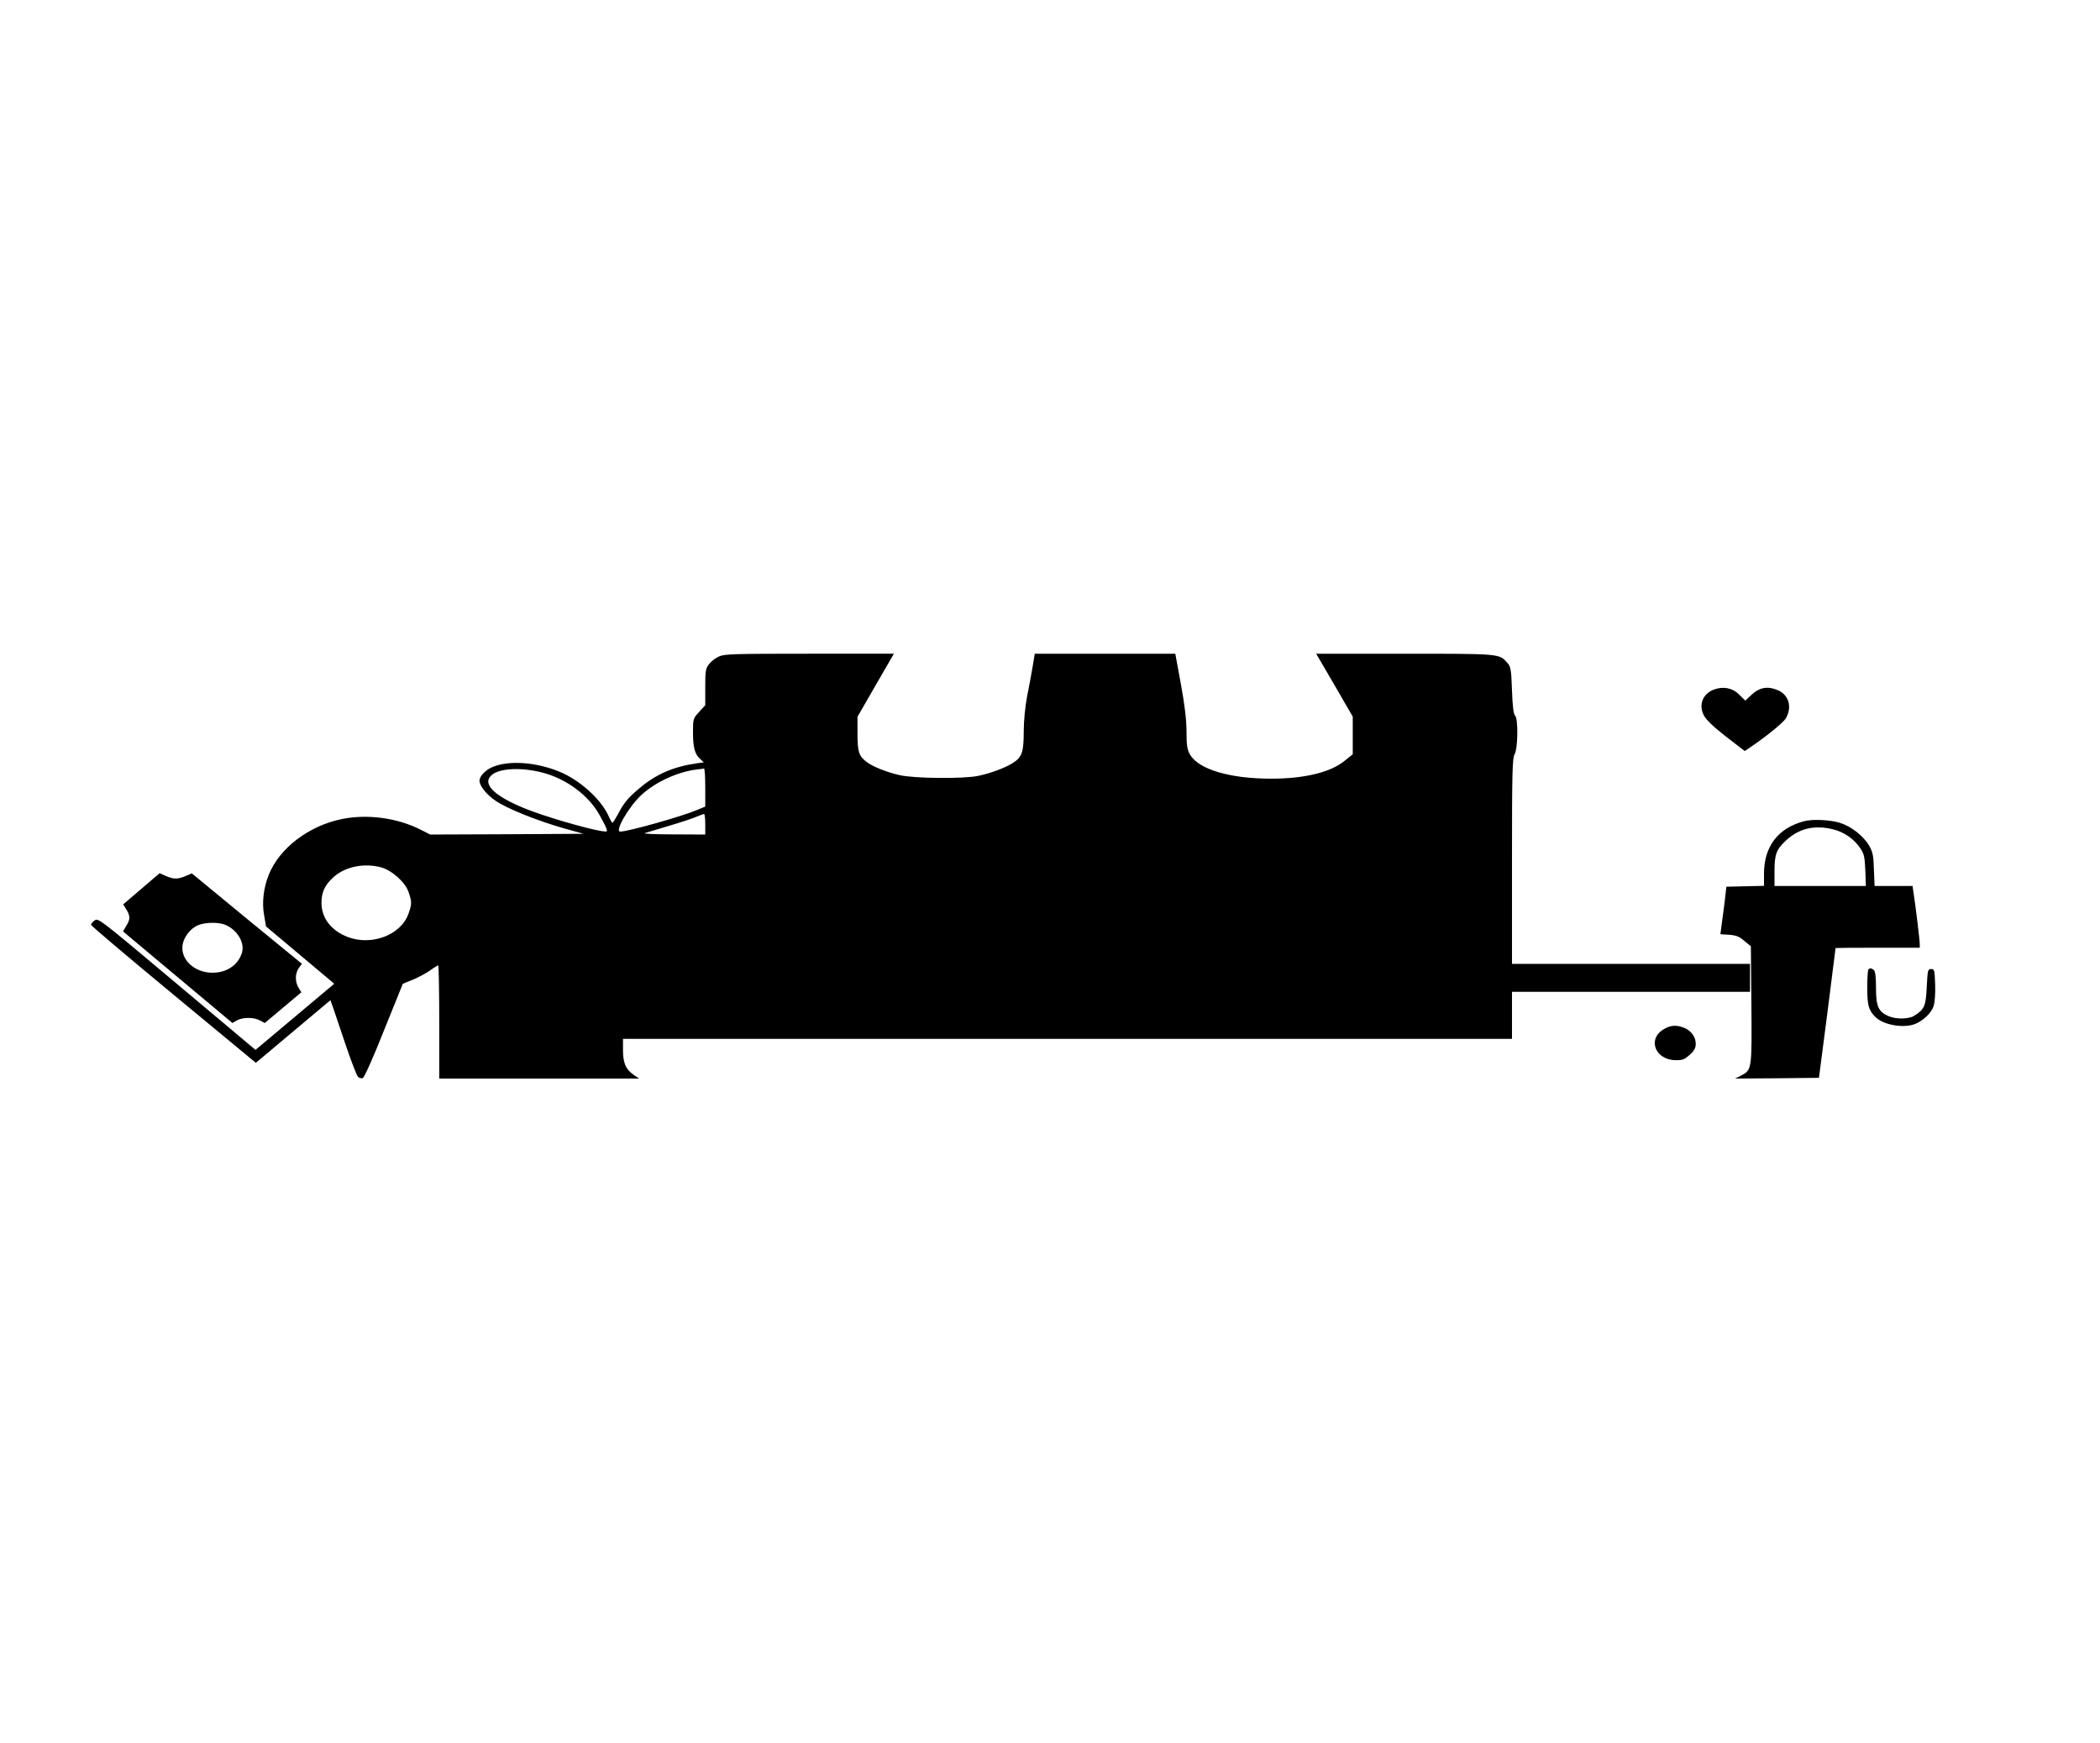 <?xml version="1.0" standalone="no"?>
<!DOCTYPE svg PUBLIC "-//W3C//DTD SVG 20010904//EN"
 "http://www.w3.org/TR/2001/REC-SVG-20010904/DTD/svg10.dtd">
<svg version="1.0" xmlns="http://www.w3.org/2000/svg"
 width="600pt" height="498pt" viewBox="0 0 600 498"
 preserveAspectRatio="xMidYMid meet">
<g transform="translate(0,498) scale(0.05,-0.042)"
fill="#000000" stroke="none">
<path d="M4110 7392 c-19 -9 -45 -32 -57 -51 -21 -31 -23 -46 -23 -157 l0
-124 -35 -46 c-34 -44 -35 -48 -35 -137 0 -105 10 -150 41 -183 l21 -23 -38
-6 c-139 -24 -237 -75 -334 -174 -58 -58 -83 -94 -110 -153 -19 -43 -37 -77
-40 -78 -3 0 -13 20 -22 45 -43 115 -166 247 -282 303 -133 65 -287 78 -380
32 -41 -19 -76 -63 -76 -94 0 -35 42 -97 93 -137 66 -54 240 -136 387 -186
l115 -38 -439 -3 -438 -2 -51 31 c-132 81 -303 110 -451 75 -190 -45 -359
-198 -420 -379 -30 -89 -40 -189 -27 -274 l11 -78 195 -195 195 -195 -225
-225 -225 -225 -450 450 c-445 445 -449 449 -470 430 -11 -10 -20 -23 -20 -29
0 -6 212 -220 471 -475 l471 -464 213 213 213 213 15 -49 c8 -27 40 -141 72
-254 32 -113 64 -211 71 -219 7 -7 19 -11 27 -8 8 3 59 137 121 324 l108 318
58 28 c32 16 76 44 98 63 22 19 43 34 46 34 3 0 6 -173 6 -385 l0 -385 571 0
571 0 -33 27 c-44 37 -59 80 -59 168 l0 75 2540 0 2540 0 0 160 0 160 680 0
680 0 0 95 0 95 -680 0 -680 0 0 699 c0 600 2 703 15 727 19 38 21 244 3 262
-9 9 -15 64 -18 172 -4 140 -7 162 -26 187 -47 64 -38 63 -591 63 l-502 0 105
-214 104 -214 0 -128 0 -128 -48 -46 c-80 -77 -228 -120 -419 -120 -234 0
-414 63 -463 164 -16 35 -20 62 -20 157 0 78 -10 179 -32 322 l-32 207 -401 0
-402 0 -12 -87 c-7 -49 -21 -140 -32 -204 -11 -70 -19 -165 -19 -238 0 -139
-10 -175 -62 -214 -43 -33 -126 -70 -198 -88 -84 -21 -366 -18 -449 5 -75 20
-156 59 -189 90 -44 40 -52 68 -52 191 l0 116 104 215 104 214 -481 0 c-439 0
-485 -2 -517 -18z m-1003 -793 c132 -43 255 -152 317 -282 19 -40 38 -83 41
-96 7 -23 6 -23 -30 -17 -84 16 -328 101 -433 152 -183 88 -252 173 -189 232
48 45 175 50 294 11z m923 -99 l0 -130 -47 -23 c-89 -45 -395 -147 -439 -147
-33 0 49 170 121 249 82 90 210 159 320 174 17 2 33 5 38 6 4 0 7 -57 7 -129z
m0 -250 l0 -70 -182 1 c-106 0 -175 4 -163 9 11 4 74 27 140 50 66 23 136 51
155 61 19 10 38 18 43 19 4 0 7 -31 7 -70z m-1856 -292 c63 -19 140 -100 160
-167 20 -68 20 -84 0 -150 -43 -145 -212 -221 -349 -157 -93 43 -148 129 -148
231 0 70 17 117 64 170 65 74 173 103 273 73z"/>
<path d="M9793 7166 c-64 -29 -88 -105 -56 -177 14 -30 53 -75 126 -143 l107
-98 47 38 c84 69 174 157 187 183 39 78 18 164 -49 195 -56 27 -102 16 -146
-33 l-36 -40 -34 40 c-39 47 -92 59 -146 35z"/>
<path d="M10310 6271 c-149 -46 -230 -172 -230 -357 l0 -83 -107 -3 -108 -3
-11 -115 c-7 -63 -15 -136 -18 -161 l-5 -47 51 -4 c41 -4 57 -12 86 -42 l37
-36 3 -400 c3 -443 3 -441 -61 -481 l-32 -19 240 2 239 3 48 440 c26 242 47
441 47 443 1 1 109 2 241 2 l240 0 0 25 c0 26 -25 272 -36 353 l-5 42 -109 0
-108 0 -4 113 c-2 94 -7 120 -27 161 -33 67 -102 131 -168 156 -55 20 -154 26
-203 11z m166 -56 c61 -18 116 -63 151 -123 25 -42 28 -59 32 -154 l3 -108
-261 0 -261 0 0 100 c0 115 10 148 66 210 74 82 163 107 270 75z"/>
<path d="M808 5811 l-104 -106 18 -35 c23 -44 23 -67 -1 -112 l-18 -37 312
-311 313 -312 26 18 c34 22 98 22 132 -1 l27 -17 104 104 105 105 -16 31 c-21
41 -20 97 1 133 l18 30 -315 307 -314 308 -35 -18 c-45 -23 -68 -23 -113 0
l-36 19 -104 -106z m481 -246 c70 -36 113 -126 92 -195 -24 -81 -87 -130 -167
-130 -102 0 -182 88 -171 186 6 56 45 115 88 137 42 21 121 22 158 2z"/>
<path d="M10677 5263 c-4 -3 -7 -60 -7 -125 0 -122 8 -155 49 -202 47 -53 164
-76 228 -43 47 25 90 75 102 120 7 24 11 88 9 147 -3 97 -4 105 -23 105 -19 0
-20 -8 -25 -122 -5 -130 -13 -152 -72 -196 -31 -23 -104 -25 -147 -2 -57 29
-71 66 -71 191 0 72 -4 114 -12 122 -14 14 -22 15 -31 5z"/>
<path d="M9509 4857 c-98 -66 -52 -212 68 -212 39 0 49 5 79 37 26 28 34 47
34 74 0 47 -26 90 -66 109 -44 21 -75 19 -115 -8z"/>
</g>
</svg>
